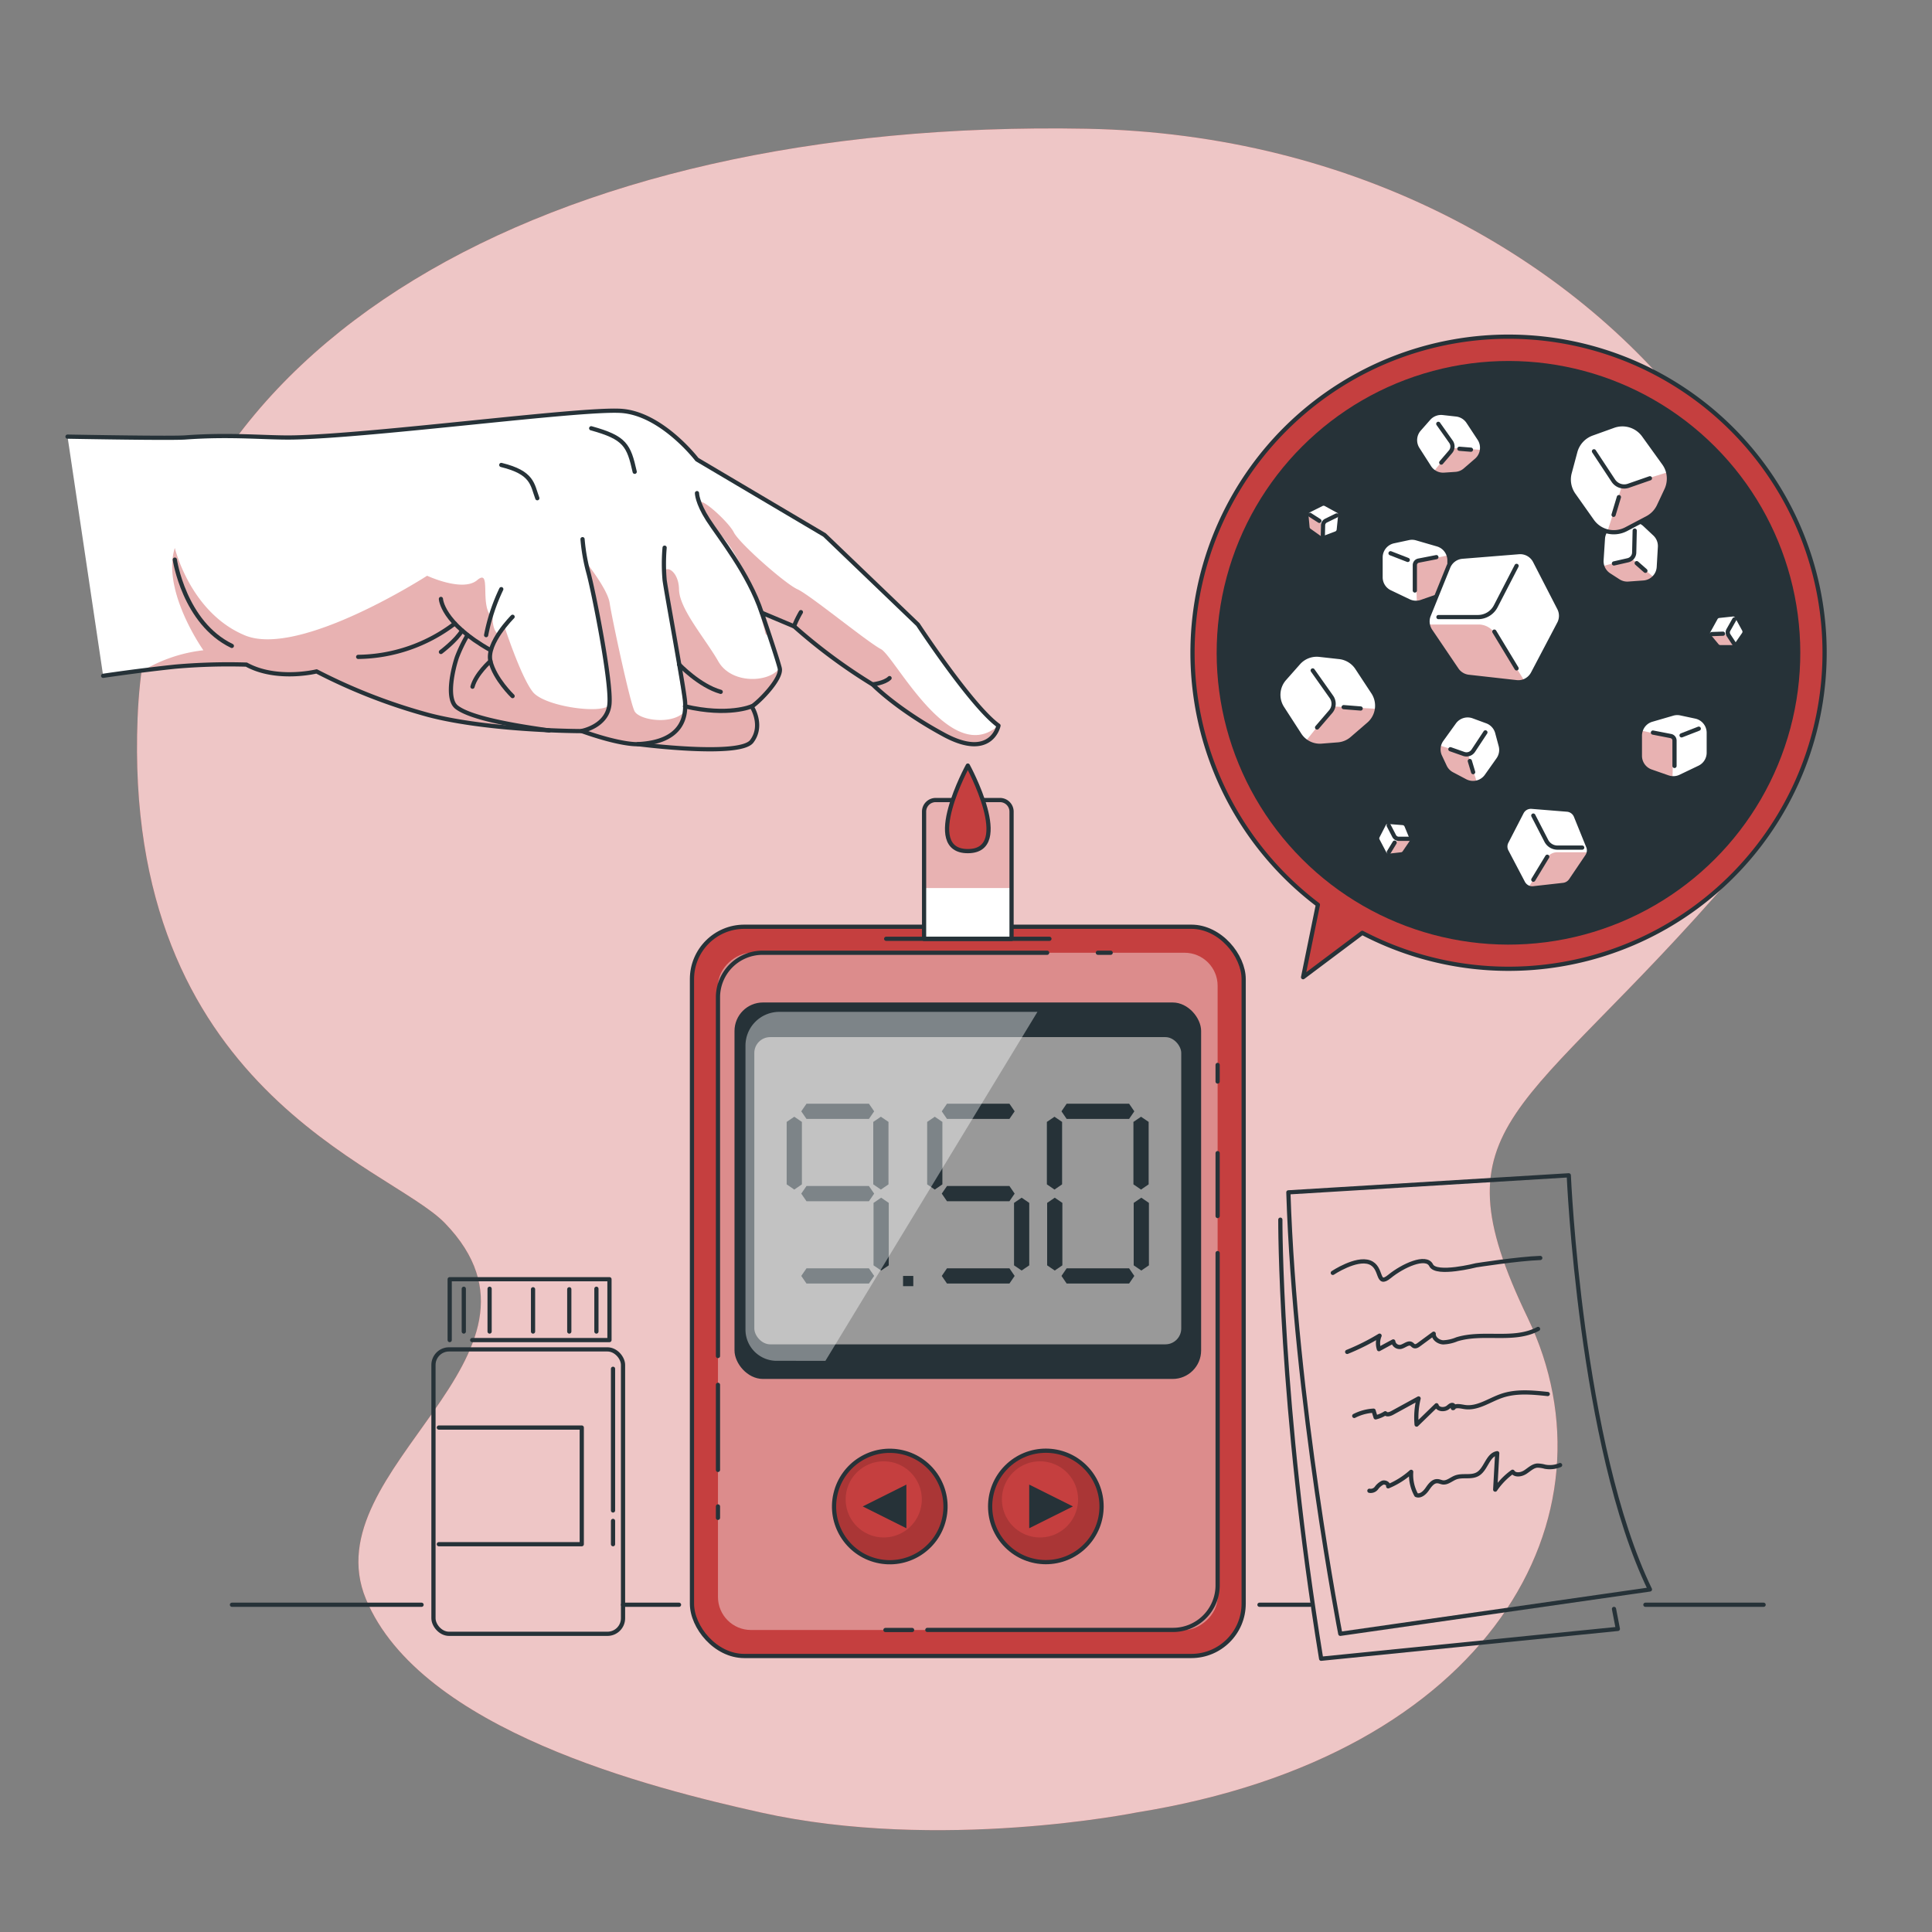 <svg xmlns="http://www.w3.org/2000/svg" xmlns:xlink="http://www.w3.org/1999/xlink" viewBox="0 0 500 500"><rect x="0" y="0" width="500" height="500" fill="#808080" stroke="none"/><defs><clipPath id="freepik--clip-path--inject-2"><path d="M389.92,220.39l4.25,8.09a2.8,2.8,0,0,0,1.36,1.23,2.67,2.67,0,0,0,1.32.18l7.74-.87a2.76,2.76,0,0,0,1.93-1.16l4.26-6.3a2.63,2.63,0,0,0,.4-1A2.57,2.57,0,0,0,411,219l-3.16-7.8a2.68,2.68,0,0,0-2.27-1.67l-9.16-.74a2.67,2.67,0,0,0-2.6,1.45l-3.94,7.64A2.66,2.66,0,0,0,389.92,220.39Z" style="fill:#fff;stroke:#263238;stroke-linecap:round;stroke-linejoin:round;stroke-width:1.09px"></path></clipPath><clipPath id="freepik--clip-path-2--inject-2"><path d="M444,160l-1.84,3.33a1.1,1.1,0,0,0-.12.75,1.16,1.16,0,0,0,.24.5l2.07,2.5a1.16,1.16,0,0,0,.85.41l3.16,0a1,1,0,0,0,.44-.09,1.07,1.07,0,0,0,.5-.39l2-2.89a1.12,1.12,0,0,0,.06-1.17l-1.84-3.36a1.11,1.11,0,0,0-1.09-.58l-3.56.38A1.13,1.13,0,0,0,444,160Z" style="fill:#fff;stroke:#263238;stroke-linecap:round;stroke-linejoin:round;stroke-width:1.09px"></path></clipPath><clipPath id="freepik--clip-path-3--inject-2"><path d="M356.55,217.51l1.77,3.37a1.15,1.15,0,0,0,.57.52,1.27,1.27,0,0,0,.55.07l3.22-.36a1.12,1.12,0,0,0,.8-.49l1.78-2.62a1.28,1.28,0,0,0,.17-.42,1.14,1.14,0,0,0-.06-.63L364,213.7a1.13,1.13,0,0,0-.94-.7l-3.82-.3a1.1,1.1,0,0,0-1.08.6l-1.64,3.18A1.1,1.1,0,0,0,356.55,217.51Z" style="fill:#fff;stroke:#263238;stroke-linecap:round;stroke-linejoin:round;stroke-width:1.09px"></path></clipPath><clipPath id="freepik--clip-path-4--inject-2"><path d="M342.1,130.43l-3.4,1.7a1.15,1.15,0,0,0-.53.56,1.21,1.21,0,0,0-.09.54l.3,3.24a1.14,1.14,0,0,0,.46.81l2.58,1.83a1.12,1.12,0,0,0,.42.18,1.06,1.06,0,0,0,.63,0l3.28-1.24a1.13,1.13,0,0,0,.72-.93l.39-3.81a1.11,1.11,0,0,0-.58-1.1l-3.14-1.71A1.15,1.15,0,0,0,342.1,130.43Z" style="fill:#fff;stroke:#263238;stroke-linecap:round;stroke-linejoin:round;stroke-width:1.09px"></path></clipPath><clipPath id="freepik--clip-path-5--inject-2"><path d="M442.23,189.63v5.16a4.28,4.28,0,0,1-2.44,3.87L434.9,201a4.25,4.25,0,0,1-2.07.41,4.4,4.4,0,0,1-1.18-.23l-4.36-1.52a4.29,4.29,0,0,1-2.89-4.05v-5.24a4.15,4.15,0,0,1,.22-1.32,4.22,4.22,0,0,1,2.88-2.79l5.36-1.56a4.2,4.2,0,0,1,2.08-.09l3.89.83A4.29,4.29,0,0,1,442.23,189.63Z" style="fill:#fff;stroke:#263238;stroke-linecap:round;stroke-linejoin:round;stroke-width:1.09px"></path></clipPath><clipPath id="freepik--clip-path-6--inject-2"><path d="M357.29,144.23v5.16a4.26,4.26,0,0,0,2.44,3.87l4.88,2.33a4.31,4.31,0,0,0,2.08.41,4,4,0,0,0,1.17-.23l4.37-1.52a4.29,4.29,0,0,0,2.89-4.05V145a4.15,4.15,0,0,0-.22-1.32,4.26,4.26,0,0,0-2.88-2.79l-5.37-1.56a4.19,4.19,0,0,0-2.08-.09l-3.88.83A4.28,4.28,0,0,0,357.29,144.23Z" style="fill:#fff;stroke:#263238;stroke-linecap:round;stroke-linejoin:round;stroke-width:1.09px"></path></clipPath><clipPath id="freepik--clip-path-7--inject-2"><path d="M387.72,196.59l-3,4.24a4.3,4.3,0,0,1-5.51,1.32l-3.43-1.81a4.27,4.27,0,0,1-1.89-2l-1.21-2.58a4.28,4.28,0,0,1-.27-2.88,4.4,4.4,0,0,1,.67-1.44l3.25-4.51a4.29,4.29,0,0,1,5-1.53l3.48,1.28a4.3,4.3,0,0,1,2.67,2.91l.91,3.39A4.29,4.29,0,0,1,387.72,196.59Z" style="fill:#fff;stroke:#263238;stroke-linecap:round;stroke-linejoin:round;stroke-width:1.09px"></path></clipPath><clipPath id="freepik--clip-path-8--inject-2"><path d="M380,109.18l2.86,4.34a4.28,4.28,0,0,1,.67,2.92,4.22,4.22,0,0,1-1.45,2.69l-2.94,2.54a4.22,4.22,0,0,1-2.53,1l-2.84.19a4.24,4.24,0,0,1-3.87-1.94l-3-4.68a4.27,4.27,0,0,1,.39-5.17l2.45-2.78a4.31,4.31,0,0,1,3.69-1.42l3.49.39A4.29,4.29,0,0,1,380,109.18Z" style="fill:#fff;stroke:#263238;stroke-linecap:round;stroke-linejoin:round;stroke-width:1.09px"></path></clipPath><clipPath id="freepik--clip-path-9--inject-2"><path d="M429.6,141.55l-.3,5.18a4.24,4.24,0,0,1-1.2,2.75,4.2,4.2,0,0,1-2.77,1.29l-3.87.28a4.26,4.26,0,0,1-2.65-.68l-2.39-1.54a4.31,4.31,0,0,1-1.76-2.3,4.19,4.19,0,0,1-.19-1.58l.36-5.55a4.29,4.29,0,0,1,3.4-3.92l3.63-.76a4.3,4.3,0,0,1,3.81,1.05l2.56,2.4A4.28,4.28,0,0,1,429.6,141.55Z" style="fill:#fff;stroke:#263238;stroke-linecap:round;stroke-linejoin:round;stroke-width:1.09px"></path></clipPath><clipPath id="freepik--clip-path-10--inject-2"><path d="M351.17,172.77l4.2,6.38a6.32,6.32,0,0,1-1.14,8.26l-4.32,3.73a6.3,6.3,0,0,1-3.73,1.53L342,193a6.27,6.27,0,0,1-5.7-2.87l-4.44-6.87a6.3,6.3,0,0,1,.56-7.62l3.61-4.08a6.32,6.32,0,0,1,5.43-2.1l5.13.57A6.34,6.34,0,0,1,351.17,172.77Z" style="fill:#fff;stroke:#263238;stroke-linecap:round;stroke-linejoin:round;stroke-width:1.09px"></path></clipPath><clipPath id="freepik--clip-path-11--inject-2"><path d="M407.26,128.07l4.79,6.77a6.86,6.86,0,0,0,8.8,2.11l5.49-2.89a6.85,6.85,0,0,0,3-3.17l1.93-4.11a6.92,6.92,0,0,0,.44-4.6,6.65,6.65,0,0,0-1.08-2.3l-5.19-7.21a6.83,6.83,0,0,0-7.93-2.44l-5.56,2a6.88,6.88,0,0,0-4.26,4.66l-1.45,5.41A6.86,6.86,0,0,0,407.26,128.07Z" style="fill:#fff;stroke:#263238;stroke-linecap:round;stroke-linejoin:round;stroke-width:1.09px"></path></clipPath><clipPath id="freepik--clip-path-12--inject-2"><path d="M403.52,161.34l-6.8,12.93a4.4,4.4,0,0,1-2.18,2,4.25,4.25,0,0,1-2.1.28l-12.38-1.39a4.31,4.31,0,0,1-3.07-1.86l-6.81-10.06a4.32,4.32,0,0,1-.65-1.59,4.18,4.18,0,0,1,.23-2.44l5.05-12.47a4.28,4.28,0,0,1,3.63-2.67l14.64-1.18a4.3,4.3,0,0,1,4.16,2.31l6.29,12.22A4.27,4.27,0,0,1,403.52,161.34Z" style="fill:#fff;stroke:#263238;stroke-linecap:round;stroke-linejoin:round;stroke-width:1.09px"></path></clipPath><clipPath id="freepik--clip-path-13--inject-2"><circle cx="230.27" cy="389.86" r="14.42" transform="translate(-201.89 524.97) rotate(-76.79)" style="fill:#C53F3F;stroke:#263238;stroke-linecap:round;stroke-linejoin:round;stroke-width:1.09px"></circle></clipPath><clipPath id="freepik--clip-path-14--inject-2"><circle cx="270.67" cy="389.86" r="14.42" transform="translate(-196.4 305.58) rotate(-45)" style="fill:#C53F3F;stroke:#263238;stroke-linecap:round;stroke-linejoin:round;stroke-width:1.09px"></circle></clipPath><clipPath id="freepik--clip-path-15--inject-2"><path d="M261.79,210.05V243H239.15V210.05a3,3,0,0,1,3-3h16.71A3,3,0,0,1,261.79,210.05Z" style="fill:#fff;stroke:#263238;stroke-linecap:round;stroke-linejoin:round;stroke-width:1.09px"></path></clipPath></defs><g id="freepik--background-simple--inject-2"><path d="M294.16,469.06s-50.94,10.32-97.3,0c-28.33-6.31-88.06-21.28-102.15-55.22s53.76-62.89,20.42-97.31c-14.38-14.85-83.4-34.44-79.52-130.77S140.62,30.7,281.16,33.32,502.81,163.73,448.45,226.66,370.7,289.78,395.34,341,385.77,454.39,294.16,469.06Z" style="fill:#C53F3F"></path><path d="M294.16,469.06s-50.94,10.32-97.3,0c-28.33-6.31-88.06-21.28-102.15-55.22s53.76-62.89,20.42-97.31c-14.38-14.85-83.4-34.44-79.52-130.77S140.62,30.7,281.16,33.32,502.81,163.73,448.45,226.66,370.7,289.78,395.34,341,385.77,454.39,294.16,469.06Z" style="fill:#fff;opacity:0.7"></path></g><g id="freepik--Graphics--inject-2"><path d="M333.43,308.58,406,304.17s3,70.09,21,107.18l-80.13,11.48S335.15,362.56,333.43,308.58Z" style="fill:none;stroke:#263238;stroke-linecap:round;stroke-linejoin:round;stroke-width:1.09px"></path><path d="M331.35,315.65s-.22,47.58,10.56,113.63l76.79-7.72-1-5.17" style="fill:none;stroke:#263238;stroke-linecap:round;stroke-linejoin:round;stroke-width:1.09px"></path><path d="M344.93,329.42s6-4,9.49-2.73,1.73,6.48,5.18,3.66,9.49-5.56,10.78-2.9,11.65,0,11.65,0,10.75-1.68,16.59-1.89" style="fill:none;stroke:#263238;stroke-linecap:round;stroke-linejoin:round;stroke-width:1.09px"></path><path d="M348.65,349.87a58.05,58.05,0,0,0,8.38-4.2,5,5,0,0,0-.16,3.49c1.23-.67,2.46-1.34,3.7-2a1.68,1.68,0,0,0,1.89,1.42c1-.19,2-1.26,2.81-.74.25.15.42.41.68.52.43.18.9-.11,1.27-.39l3.82-2.81c-.08,1.22,1.21,2.16,2.43,2.24a10.15,10.15,0,0,0,3.57-.79c6.82-2.11,14.75.67,21-2.68" style="fill:none;stroke:#263238;stroke-linecap:round;stroke-linejoin:round;stroke-width:1.09px"></path><path d="M350.48,366.44a12.5,12.5,0,0,1,5-1.36c.17.57.35,1.15.53,1.73a8.23,8.23,0,0,0,2.5-1.06c.45.5,1.27.2,1.85-.12l6.77-3.71a20.77,20.77,0,0,0-.51,6.76l5.15-5c.33,1.16,2.07,1.27,3,.52.34-.27.69-.64,1.12-.6s.53.88.1.81c.72-.81,2-.43,3.08-.27,3.33.49,6.35-1.8,9.54-2.89,3.79-1.31,7.94-.9,11.94-.48" style="fill:none;stroke:#263238;stroke-linecap:round;stroke-linejoin:round;stroke-width:1.09px"></path><path d="M354.4,385.81a1.87,1.87,0,0,0,1.84-.73,4.4,4.4,0,0,1,1.57-1.35c.66-.23,1.59.25,1.45.93a21,21,0,0,0,5.95-3.75,10.76,10.76,0,0,0,1.32,6c1.08.44,2.17-.57,2.83-1.52s1.46-2.11,2.62-2.06c.49,0,.95.26,1.45.32,1.18.12,2.17-.86,3.28-1.28,1.81-.69,4,.1,5.69-.86,2.22-1.25,2.57-5,5.08-5.42-.17,3.14-.35,6.28-.52,9.42a18.47,18.47,0,0,1,4.5-4.62c.66,1,2.23.76,3.25.11s1.93-1.6,3.12-1.71a7.63,7.63,0,0,1,2,.29,6.84,6.84,0,0,0,3.92-.42" style="fill:none;stroke:#263238;stroke-linecap:round;stroke-linejoin:round;stroke-width:1.09px"></path><rect x="112.18" y="349.22" width="49.06" height="73.61" rx="4.03" style="fill:none;stroke:#263238;stroke-linecap:round;stroke-linejoin:round;stroke-width:1.09px"></rect><polyline points="116.38 346.81 116.38 331.06 157.73 331.06 157.73 346.81 122.2 346.81" style="fill:none;stroke:#263238;stroke-linecap:round;stroke-linejoin:round;stroke-width:1.09px"></polyline><line x1="154.35" y1="333.53" x2="154.35" y2="344.6" style="fill:none;stroke:#263238;stroke-linecap:round;stroke-linejoin:round;stroke-width:1.09px"></line><line x1="120.03" y1="333.53" x2="120.03" y2="344.6" style="fill:none;stroke:#263238;stroke-linecap:round;stroke-linejoin:round;stroke-width:1.09px"></line><line x1="126.71" y1="333.53" x2="126.71" y2="344.6" style="fill:none;stroke:#263238;stroke-linecap:round;stroke-linejoin:round;stroke-width:1.09px"></line><line x1="147.33" y1="333.66" x2="147.33" y2="344.6" style="fill:none;stroke:#263238;stroke-linecap:round;stroke-linejoin:round;stroke-width:1.09px"></line><line x1="137.95" y1="333.66" x2="137.95" y2="344.6" style="fill:none;stroke:#263238;stroke-linecap:round;stroke-linejoin:round;stroke-width:1.09px"></line><polyline points="113.57 369.45 150.56 369.45 150.56 399.64 113.57 399.64" style="fill:none;stroke:#263238;stroke-linecap:round;stroke-linejoin:round;stroke-width:1.09px"></polyline><line x1="158.65" y1="354.24" x2="158.65" y2="390.91" style="fill:none;stroke:#263238;stroke-linecap:round;stroke-linejoin:round;stroke-width:1.09px"></line><line x1="158.65" y1="393.61" x2="158.65" y2="399.64" style="fill:none;stroke:#263238;stroke-linecap:round;stroke-linejoin:round;stroke-width:1.09px"></line><line x1="60.03" y1="415.31" x2="109.1" y2="415.31" style="fill:none;stroke:#263238;stroke-linecap:round;stroke-linejoin:round;stroke-width:1.09px"></line><line x1="161.24" y1="415.31" x2="175.73" y2="415.31" style="fill:none;stroke:#263238;stroke-linecap:round;stroke-linejoin:round;stroke-width:1.09px"></line><line x1="325.95" y1="415.31" x2="339.01" y2="415.31" style="fill:none;stroke:#263238;stroke-linecap:round;stroke-linejoin:round;stroke-width:1.09px"></line><line x1="425.83" y1="415.31" x2="456.42" y2="415.31" style="fill:none;stroke:#263238;stroke-linecap:round;stroke-linejoin:round;stroke-width:1.09px"></line></g><g id="freepik--Bubble--inject-2"><path d="M459.5,212.7a81.79,81.79,0,1,0-118.43,21.45l-3.83,18.75,15.31-11.48A81.76,81.76,0,0,0,459.5,212.7Z" style="fill:#C53F3F;stroke:#263238;stroke-linecap:round;stroke-linejoin:round;stroke-width:1.09px"></path><circle cx="390.4" cy="168.94" r="75.52" transform="translate(-5.12 325.54) rotate(-45)" style="fill:#263238"></circle><path d="M389.92,220.39l4.25,8.09a2.8,2.8,0,0,0,1.36,1.23,2.67,2.67,0,0,0,1.32.18l7.74-.87a2.76,2.76,0,0,0,1.93-1.16l4.26-6.3a2.63,2.63,0,0,0,.4-1A2.57,2.57,0,0,0,411,219l-3.16-7.8a2.68,2.68,0,0,0-2.27-1.67l-9.16-.74a2.67,2.67,0,0,0-2.6,1.45l-3.94,7.64A2.66,2.66,0,0,0,389.92,220.39Z" style="fill:#fff"></path><g style="clip-path:url(#freepik--clip-path--inject-2)"><path d="M395.53,229.71a2.67,2.67,0,0,0,1.32.18l7.74-.87a2.76,2.76,0,0,0,1.93-1.16l4.26-6.3a2.63,2.63,0,0,0,.4-1H403a3.12,3.12,0,0,0-2.66,1.48Z" style="fill:#C53F3F;opacity:0.4"></path></g><path d="M389.92,220.39l4.25,8.09a2.8,2.8,0,0,0,1.36,1.23,2.67,2.67,0,0,0,1.32.18l7.74-.87a2.76,2.76,0,0,0,1.93-1.16l4.26-6.3a2.63,2.63,0,0,0,.4-1A2.57,2.57,0,0,0,411,219l-3.16-7.8a2.68,2.68,0,0,0-2.27-1.67l-9.16-.74a2.67,2.67,0,0,0-2.6,1.45l-3.94,7.64A2.66,2.66,0,0,0,389.92,220.39Z" style="fill:none;stroke:#263238;stroke-linecap:round;stroke-linejoin:round;stroke-width:1.09px"></path><path d="M409.47,219.36h-6.39a3.24,3.24,0,0,1-2.89-1.75l-3.37-6.54" style="fill:none;stroke:#263238;stroke-linecap:round;stroke-linejoin:round;stroke-width:1.09px"></path><line x1="400.43" y1="221.72" x2="396.82" y2="227.67" style="fill:none;stroke:#263238;stroke-linecap:round;stroke-linejoin:round;stroke-width:1.09px"></line><path d="M444,160l-1.84,3.33a1.1,1.1,0,0,0-.12.75,1.16,1.16,0,0,0,.24.5l2.07,2.5a1.16,1.16,0,0,0,.85.41l3.16,0a1,1,0,0,0,.44-.09,1.07,1.07,0,0,0,.5-.39l2-2.89a1.12,1.12,0,0,0,.06-1.17l-1.84-3.36a1.11,1.11,0,0,0-1.09-.58l-3.56.38A1.13,1.13,0,0,0,444,160Z" style="fill:#fff"></path><g style="clip-path:url(#freepik--clip-path-2--inject-2)"><path d="M442,164.12a1.16,1.16,0,0,0,.24.5l2.07,2.5a1.16,1.16,0,0,0,.85.41l3.16,0a1,1,0,0,0,.44-.09l-1.87-2.86a1.32,1.32,0,0,0-1.12-.58Z" style="fill:#C53F3F;opacity:0.4"></path></g><path d="M444,160l-1.84,3.33a1.1,1.1,0,0,0-.12.75,1.16,1.16,0,0,0,.24.5l2.07,2.5a1.16,1.16,0,0,0,.85.41l3.16,0a1,1,0,0,0,.44-.09,1.07,1.07,0,0,0,.5-.39l2-2.89a1.12,1.12,0,0,0,.06-1.17l-1.84-3.36a1.11,1.11,0,0,0-1.09-.58l-3.56.38A1.13,1.13,0,0,0,444,160Z" style="fill:none;stroke:#263238;stroke-linecap:round;stroke-linejoin:round;stroke-width:1.09px"></path><path d="M448.8,166.61l-1.46-2.22a1.35,1.35,0,0,1,0-1.41l1.51-2.67" style="fill:none;stroke:#263238;stroke-linecap:round;stroke-linejoin:round;stroke-width:1.09px"></path><line x1="445.91" y1="164" x2="443.01" y2="164.1" style="fill:none;stroke:#263238;stroke-linecap:round;stroke-linejoin:round;stroke-width:1.09px"></line><path d="M356.55,217.51l1.77,3.37a1.15,1.15,0,0,0,.57.52,1.27,1.27,0,0,0,.55.07l3.22-.36a1.12,1.12,0,0,0,.8-.49l1.78-2.62a1.28,1.28,0,0,0,.17-.42,1.14,1.14,0,0,0-.06-.63L364,213.7a1.13,1.13,0,0,0-.94-.7l-3.82-.3a1.1,1.1,0,0,0-1.08.6l-1.64,3.18A1.1,1.1,0,0,0,356.55,217.51Z" style="fill:#fff"></path><g style="clip-path:url(#freepik--clip-path-3--inject-2)"><path d="M358.89,221.4a1.27,1.27,0,0,0,.55.07l3.22-.36a1.12,1.12,0,0,0,.8-.49l1.78-2.62a1.28,1.28,0,0,0,.17-.42H362a1.32,1.32,0,0,0-1.11.62Z" style="fill:#C53F3F;opacity:0.4"></path></g><path d="M356.55,217.51l1.77,3.37a1.15,1.15,0,0,0,.57.52,1.27,1.27,0,0,0,.55.07l3.22-.36a1.12,1.12,0,0,0,.8-.49l1.78-2.62a1.28,1.28,0,0,0,.17-.42,1.14,1.14,0,0,0-.06-.63L364,213.7a1.13,1.13,0,0,0-.94-.7l-3.82-.3a1.1,1.1,0,0,0-1.08.6l-1.64,3.18A1.1,1.1,0,0,0,356.55,217.51Z" style="fill:none;stroke:#263238;stroke-linecap:round;stroke-linejoin:round;stroke-width:1.09px"></path><path d="M364.69,217.08H362a1.34,1.34,0,0,1-1.2-.73l-1.41-2.72" style="fill:none;stroke:#263238;stroke-linecap:round;stroke-linejoin:round;stroke-width:1.09px"></path><line x1="360.93" y1="218.07" x2="359.42" y2="220.55" style="fill:none;stroke:#263238;stroke-linecap:round;stroke-linejoin:round;stroke-width:1.09px"></line><path d="M342.1,130.43l-3.4,1.7a1.15,1.15,0,0,0-.53.56,1.21,1.21,0,0,0-.09.54l.3,3.24a1.14,1.14,0,0,0,.46.81l2.58,1.83a1.12,1.12,0,0,0,.42.18,1.06,1.06,0,0,0,.63,0l3.28-1.24a1.13,1.13,0,0,0,.72-.93l.39-3.81a1.11,1.11,0,0,0-.58-1.1l-3.14-1.71A1.15,1.15,0,0,0,342.1,130.43Z" style="fill:#fff"></path><g style="clip-path:url(#freepik--clip-path-4--inject-2)"><path d="M338.17,132.69a1.21,1.21,0,0,0-.09.54l.3,3.24a1.14,1.14,0,0,0,.46.81l2.58,1.83a1.12,1.12,0,0,0,.42.18l.07-3.42a1.3,1.3,0,0,0-.59-1.12Z" style="fill:#C53F3F;opacity:0.4"></path></g><path d="M342.1,130.43l-3.4,1.7a1.15,1.15,0,0,0-.53.56,1.21,1.21,0,0,0-.09.54l.3,3.24a1.14,1.14,0,0,0,.46.81l2.58,1.83a1.12,1.12,0,0,0,.42.18,1.06,1.06,0,0,0,.63,0l3.28-1.24a1.13,1.13,0,0,0,.72-.93l.39-3.81a1.11,1.11,0,0,0-.58-1.1l-3.14-1.71A1.15,1.15,0,0,0,342.1,130.43Z" style="fill:none;stroke:#263238;stroke-linecap:round;stroke-linejoin:round;stroke-width:1.09px"></path><path d="M342.35,138.58l.06-2.66a1.34,1.34,0,0,1,.76-1.18l2.75-1.35" style="fill:none;stroke:#263238;stroke-linecap:round;stroke-linejoin:round;stroke-width:1.09px"></path><line x1="341.45" y1="134.8" x2="339.01" y2="133.24" style="fill:none;stroke:#263238;stroke-linecap:round;stroke-linejoin:round;stroke-width:1.09px"></line><path d="M442.23,189.63v5.16a4.28,4.28,0,0,1-2.44,3.87L434.9,201a4.25,4.25,0,0,1-2.07.41,4.4,4.4,0,0,1-1.18-.23l-4.36-1.52a4.29,4.29,0,0,1-2.89-4.05v-5.24a4.15,4.15,0,0,1,.22-1.32,4.22,4.22,0,0,1,2.88-2.79l5.36-1.56a4.2,4.2,0,0,1,2.08-.09l3.89.83A4.29,4.29,0,0,1,442.23,189.63Z" style="fill:#fff"></path><g style="clip-path:url(#freepik--clip-path-5--inject-2)"><path d="M433.06,190.91s-.07,6-.23,10.49a4.4,4.4,0,0,1-1.18-.23l-4.36-1.52a4.29,4.29,0,0,1-2.89-4.05v-5.24a4.15,4.15,0,0,1,.22-1.32Z" style="fill:#C53F3F;opacity:0.4"></path></g><path d="M442.23,189.63v5.16a4.28,4.28,0,0,1-2.44,3.87L434.9,201a4.25,4.25,0,0,1-2.07.41,4.4,4.4,0,0,1-1.18-.23l-4.36-1.52a4.29,4.29,0,0,1-2.89-4.05v-5.24a4.15,4.15,0,0,1,.22-1.32,4.22,4.22,0,0,1,2.88-2.79l5.36-1.56a4.2,4.2,0,0,1,2.08-.09l3.89.83A4.29,4.29,0,0,1,442.23,189.63Z" style="fill:none;stroke:#263238;stroke-linecap:round;stroke-linejoin:round;stroke-width:1.09px"></path><path d="M427.78,189.59l4.58.89a1.19,1.19,0,0,1,1,1.17v6.57" style="fill:none;stroke:#263238;stroke-linecap:round;stroke-linejoin:round;stroke-width:1.09px"></path><line x1="439.64" y1="188.58" x2="435.19" y2="190.31" style="fill:none;stroke:#263238;stroke-linecap:round;stroke-linejoin:round;stroke-width:1.09px"></line><path d="M357.29,144.23v5.16a4.26,4.26,0,0,0,2.44,3.87l4.88,2.33a4.31,4.31,0,0,0,2.08.41,4,4,0,0,0,1.17-.23l4.37-1.52a4.29,4.29,0,0,0,2.89-4.05V145a4.15,4.15,0,0,0-.22-1.32,4.26,4.26,0,0,0-2.88-2.79l-5.37-1.56a4.19,4.19,0,0,0-2.08-.09l-3.88.83A4.28,4.28,0,0,0,357.29,144.23Z" style="fill:#fff"></path><g style="clip-path:url(#freepik--clip-path-6--inject-2)"><path d="M366.46,145.51s.06,6,.23,10.49a4,4,0,0,0,1.17-.23l4.37-1.52a4.29,4.29,0,0,0,2.89-4.05V145a4.15,4.15,0,0,0-.22-1.32Z" style="fill:#C53F3F;opacity:0.4"></path></g><path d="M357.29,144.23v5.16a4.26,4.26,0,0,0,2.44,3.87l4.88,2.33a4.31,4.31,0,0,0,2.08.41,4,4,0,0,0,1.17-.23l4.37-1.52a4.29,4.29,0,0,0,2.89-4.05V145a4.15,4.15,0,0,0-.22-1.32,4.26,4.26,0,0,0-2.88-2.79l-5.37-1.56a4.19,4.19,0,0,0-2.08-.09l-3.88.83A4.28,4.28,0,0,0,357.29,144.23Z" style="fill:none;stroke:#263238;stroke-linecap:round;stroke-linejoin:round;stroke-width:1.09px"></path><path d="M371.73,144.19l-4.57.89a1.19,1.19,0,0,0-1,1.17v6.57" style="fill:none;stroke:#263238;stroke-linecap:round;stroke-linejoin:round;stroke-width:1.09px"></path><line x1="359.87" y1="143.18" x2="364.33" y2="144.91" style="fill:none;stroke:#263238;stroke-linecap:round;stroke-linejoin:round;stroke-width:1.09px"></line><path d="M387.72,196.59l-3,4.24a4.3,4.3,0,0,1-5.51,1.32l-3.43-1.81a4.27,4.27,0,0,1-1.89-2l-1.21-2.58a4.28,4.28,0,0,1-.27-2.88,4.4,4.4,0,0,1,.67-1.44l3.25-4.51a4.29,4.29,0,0,1,5-1.53l3.48,1.28a4.3,4.3,0,0,1,2.67,2.91l.91,3.39A4.29,4.29,0,0,1,387.72,196.59Z" style="fill:#fff"></path><g style="clip-path:url(#freepik--clip-path-7--inject-2)"><path d="M382.24,202.52a4.24,4.24,0,0,1-3-.37l-3.43-1.81a4.27,4.27,0,0,1-1.89-2l-1.21-2.58a4.28,4.28,0,0,1-.27-2.88l7.48,2.34Z" style="fill:#C53F3F;opacity:0.4"></path></g><path d="M387.72,196.59l-3,4.24a4.3,4.3,0,0,1-5.51,1.32l-3.43-1.81a4.27,4.27,0,0,1-1.89-2l-1.21-2.58a4.28,4.28,0,0,1-.27-2.88,4.4,4.4,0,0,1,.67-1.44l3.25-4.51a4.29,4.29,0,0,1,5-1.53l3.48,1.28a4.3,4.3,0,0,1,2.67,2.91l.91,3.39A4.29,4.29,0,0,1,387.72,196.59Z" style="fill:none;stroke:#263238;stroke-linecap:round;stroke-linejoin:round;stroke-width:1.09px"></path><path d="M375.36,193.9l3.47,1.22a2.11,2.11,0,0,0,2.46-.84l3.13-4.74" style="fill:none;stroke:#263238;stroke-linecap:round;stroke-linejoin:round;stroke-width:1.09px"></path><line x1="380.39" y1="196.95" x2="381.25" y2="199.83" style="fill:none;stroke:#263238;stroke-linecap:round;stroke-linejoin:round;stroke-width:1.09px"></line><path d="M380,109.18l2.86,4.34a4.28,4.28,0,0,1,.67,2.92,4.22,4.22,0,0,1-1.45,2.69l-2.94,2.54a4.22,4.22,0,0,1-2.53,1l-2.84.19a4.24,4.24,0,0,1-3.87-1.94l-3-4.68a4.27,4.27,0,0,1,.39-5.17l2.45-2.78a4.31,4.31,0,0,1,3.69-1.42l3.49.39A4.29,4.29,0,0,1,380,109.18Z" style="fill:#fff"></path><g style="clip-path:url(#freepik--clip-path-8--inject-2)"><path d="M383.55,116.44a4.22,4.22,0,0,1-1.45,2.69l-2.94,2.54a4.22,4.22,0,0,1-2.53,1l-2.84.19a4.26,4.26,0,0,1-2.78-.79l4.9-6.12Z" style="fill:#C53F3F;opacity:0.4"></path></g><path d="M380,109.18l2.86,4.34a4.28,4.28,0,0,1,.67,2.92,4.22,4.22,0,0,1-1.45,2.69l-2.94,2.54a4.22,4.22,0,0,1-2.53,1l-2.84.19a4.24,4.24,0,0,1-3.87-1.94l-3-4.68a4.27,4.27,0,0,1,.39-5.17l2.45-2.78a4.31,4.31,0,0,1,3.69-1.42l3.49.39A4.29,4.29,0,0,1,380,109.18Z" style="fill:none;stroke:#263238;stroke-linecap:round;stroke-linejoin:round;stroke-width:1.09px"></path><path d="M373,119.71l2.39-2.79a2.12,2.12,0,0,0,.12-2.6l-3.28-4.63" style="fill:none;stroke:#263238;stroke-linecap:round;stroke-linejoin:round;stroke-width:1.09px"></path><line x1="377.69" y1="116.14" x2="380.68" y2="116.38" style="fill:none;stroke:#263238;stroke-linecap:round;stroke-linejoin:round;stroke-width:1.09px"></line><path d="M429.6,141.55l-.3,5.18a4.24,4.24,0,0,1-1.2,2.75,4.2,4.2,0,0,1-2.77,1.29l-3.87.28a4.26,4.26,0,0,1-2.65-.68l-2.39-1.54a4.31,4.31,0,0,1-1.76-2.3,4.19,4.19,0,0,1-.19-1.58l.36-5.55a4.29,4.29,0,0,1,3.4-3.92l3.63-.76a4.3,4.3,0,0,1,3.81,1.05l2.56,2.4A4.28,4.28,0,0,1,429.6,141.55Z" style="fill:#fff"></path><g style="clip-path:url(#freepik--clip-path-9--inject-2)"><path d="M428.1,149.48a4.2,4.2,0,0,1-2.77,1.29l-3.87.28a4.26,4.26,0,0,1-2.65-.68l-2.39-1.54a4.31,4.31,0,0,1-1.76-2.3l7.58-2Z" style="fill:#C53F3F;opacity:0.4"></path></g><path d="M429.6,141.55l-.3,5.18a4.24,4.24,0,0,1-1.2,2.75,4.2,4.2,0,0,1-2.77,1.29l-3.87.28a4.26,4.26,0,0,1-2.65-.68l-2.39-1.54a4.31,4.31,0,0,1-1.76-2.3,4.19,4.19,0,0,1-.19-1.58l.36-5.55a4.29,4.29,0,0,1,3.4-3.92l3.63-.76a4.3,4.3,0,0,1,3.81,1.05l2.56,2.4A4.28,4.28,0,0,1,429.6,141.55Z" style="fill:none;stroke:#263238;stroke-linecap:round;stroke-linejoin:round;stroke-width:1.09px"></path><path d="M417.69,145.82l3.59-.82a2.1,2.1,0,0,0,1.65-2l.13-5.68" style="fill:none;stroke:#263238;stroke-linecap:round;stroke-linejoin:round;stroke-width:1.09px"></path><line x1="423.58" y1="145.74" x2="425.83" y2="147.72" style="fill:none;stroke:#263238;stroke-linecap:round;stroke-linejoin:round;stroke-width:1.09px"></line><path d="M351.17,172.77l4.2,6.38a6.32,6.32,0,0,1-1.14,8.26l-4.32,3.73a6.3,6.3,0,0,1-3.73,1.53L342,193a6.27,6.27,0,0,1-5.7-2.87l-4.44-6.87a6.3,6.3,0,0,1,.56-7.62l3.61-4.08a6.32,6.32,0,0,1,5.43-2.1l5.13.57A6.34,6.34,0,0,1,351.17,172.77Z" style="fill:#fff"></path><g style="clip-path:url(#freepik--clip-path-10--inject-2)"><path d="M356.36,183.45a6.2,6.2,0,0,1-2.13,4l-4.32,3.73a6.3,6.3,0,0,1-3.73,1.53L342,193a6.4,6.4,0,0,1-4.09-1.17l7.21-9Z" style="fill:#C53F3F;opacity:0.4"></path></g><path d="M351.17,172.77l4.2,6.38a6.32,6.32,0,0,1-1.14,8.26l-4.32,3.73a6.3,6.3,0,0,1-3.73,1.53L342,193a6.27,6.27,0,0,1-5.7-2.87l-4.44-6.87a6.3,6.3,0,0,1,.56-7.62l3.61-4.08a6.32,6.32,0,0,1,5.43-2.1l5.13.57A6.34,6.34,0,0,1,351.17,172.77Z" style="fill:none;stroke:#263238;stroke-linecap:round;stroke-linejoin:round;stroke-width:1.09px"></path><path d="M340.86,188.27l3.53-4.11a3.11,3.11,0,0,0,.17-3.82l-4.83-6.83" style="fill:none;stroke:#263238;stroke-linecap:round;stroke-linejoin:round;stroke-width:1.09px"></path><line x1="347.74" y1="183.01" x2="352.14" y2="183.36" style="fill:none;stroke:#263238;stroke-linecap:round;stroke-linejoin:round;stroke-width:1.09px"></line><path d="M407.26,128.07l4.79,6.77a6.86,6.86,0,0,0,8.8,2.11l5.49-2.89a6.85,6.85,0,0,0,3-3.17l1.93-4.11a6.92,6.92,0,0,0,.44-4.6,6.65,6.65,0,0,0-1.08-2.3l-5.19-7.21a6.83,6.83,0,0,0-7.93-2.44l-5.56,2a6.88,6.88,0,0,0-4.26,4.66l-1.45,5.41A6.86,6.86,0,0,0,407.26,128.07Z" style="fill:#fff"></path><g style="clip-path:url(#freepik--clip-path-11--inject-2)"><path d="M416,137.54a6.74,6.74,0,0,0,4.84-.59l5.49-2.89a6.85,6.85,0,0,0,3-3.17l1.93-4.11a6.92,6.92,0,0,0,.44-4.6l-12,3.73Z" style="fill:#C53F3F;opacity:0.4"></path></g><path d="M407.26,128.07l4.79,6.77a6.86,6.86,0,0,0,8.8,2.11l5.49-2.89a6.85,6.85,0,0,0,3-3.17l1.93-4.11a6.92,6.92,0,0,0,.44-4.6,6.65,6.65,0,0,0-1.08-2.3l-5.19-7.21a6.83,6.83,0,0,0-7.93-2.44l-5.56,2a6.88,6.88,0,0,0-4.26,4.66l-1.45,5.41A6.86,6.86,0,0,0,407.26,128.07Z" style="fill:none;stroke:#263238;stroke-linecap:round;stroke-linejoin:round;stroke-width:1.09px"></path><path d="M427,123.78l-5.55,1.93a3.38,3.38,0,0,1-3.93-1.33l-5-7.58" style="fill:none;stroke:#263238;stroke-linecap:round;stroke-linejoin:round;stroke-width:1.09px"></path><line x1="418.97" y1="128.65" x2="417.59" y2="133.24" style="fill:none;stroke:#263238;stroke-linecap:round;stroke-linejoin:round;stroke-width:1.09px"></line><path d="M403.52,161.34l-6.8,12.93a4.4,4.4,0,0,1-2.18,2,4.25,4.25,0,0,1-2.1.28l-12.38-1.39a4.31,4.31,0,0,1-3.07-1.86l-6.81-10.06a4.32,4.32,0,0,1-.65-1.59,4.18,4.18,0,0,1,.23-2.44l5.05-12.47a4.28,4.28,0,0,1,3.63-2.67l14.64-1.18a4.3,4.3,0,0,1,4.16,2.31l6.29,12.22A4.27,4.27,0,0,1,403.52,161.34Z" style="fill:#fff"></path><g style="clip-path:url(#freepik--clip-path-12--inject-2)"><path d="M394.54,176.24a4.25,4.25,0,0,1-2.1.28l-12.38-1.39a4.31,4.31,0,0,1-3.07-1.86l-6.81-10.06a4.32,4.32,0,0,1-.65-1.59h13.12A5,5,0,0,1,386.9,164Z" style="fill:#C53F3F;opacity:0.4"></path></g><path d="M403.52,161.34l-6.8,12.93a4.4,4.4,0,0,1-2.18,2,4.25,4.25,0,0,1-2.1.28l-12.38-1.39a4.31,4.31,0,0,1-3.07-1.86l-6.81-10.06a4.32,4.32,0,0,1-.65-1.59,4.18,4.18,0,0,1,.23-2.44l5.05-12.47a4.28,4.28,0,0,1,3.63-2.67l14.64-1.18a4.3,4.3,0,0,1,4.16,2.31l6.29,12.22A4.27,4.27,0,0,1,403.52,161.34Z" style="fill:none;stroke:#263238;stroke-linecap:round;stroke-linejoin:round;stroke-width:1.09px"></path><path d="M372.27,159.7h10.22a5.18,5.18,0,0,0,4.61-2.81l5.39-10.44" style="fill:none;stroke:#263238;stroke-linecap:round;stroke-linejoin:round;stroke-width:1.09px"></path><line x1="386.73" y1="163.46" x2="392.49" y2="172.98" style="fill:none;stroke:#263238;stroke-linecap:round;stroke-linejoin:round;stroke-width:1.09px"></line></g><g id="freepik--Device--inject-2"><rect x="179.08" y="239.84" width="142.78" height="188.73" rx="13.55" style="fill:#C53F3F;stroke:#263238;stroke-linecap:round;stroke-linejoin:round;stroke-width:1.09px"></rect><rect x="162.83" y="269.55" width="175.27" height="129.31" rx="8.55" transform="translate(584.67 83.74) rotate(90)" style="fill:#fff;opacity:0.4"></rect><path d="M315.12,324.3v86a11.54,11.54,0,0,1-11.52,11.52H240" style="fill:none;stroke:#263238;stroke-linecap:round;stroke-linejoin:round;stroke-width:1.09px"></path><line x1="284.13" y1="246.57" x2="287.44" y2="246.57" style="fill:none;stroke:#263238;stroke-linecap:round;stroke-linejoin:round;stroke-width:1.09px"></line><path d="M185.81,350.93V258.09a11.54,11.54,0,0,1,11.52-11.52H271" style="fill:none;stroke:#263238;stroke-linecap:round;stroke-linejoin:round;stroke-width:1.09px"></path><line x1="185.81" y1="380.41" x2="185.81" y2="358.39" style="fill:none;stroke:#263238;stroke-linecap:round;stroke-linejoin:round;stroke-width:1.09px"></line><line x1="185.81" y1="392.81" x2="185.81" y2="389.86" style="fill:none;stroke:#263238;stroke-linecap:round;stroke-linejoin:round;stroke-width:1.09px"></line><line x1="236.05" y1="421.84" x2="229.15" y2="421.84" style="fill:none;stroke:#263238;stroke-linecap:round;stroke-linejoin:round;stroke-width:1.09px"></line><line x1="315.12" y1="298.43" x2="315.12" y2="314.71" style="fill:none;stroke:#263238;stroke-linecap:round;stroke-linejoin:round;stroke-width:1.09px"></line><line x1="315.12" y1="275.6" x2="315.12" y2="279.9" style="fill:none;stroke:#263238;stroke-linecap:round;stroke-linejoin:round;stroke-width:1.09px"></line><rect x="190.09" y="259.44" width="120.76" height="97.43" rx="7.37" style="fill:#263238"></rect><rect x="194.67" y="267.86" width="111.58" height="80.6" rx="4.65" style="fill:#999;stroke:#263238;stroke-linecap:round;stroke-linejoin:round;stroke-width:1.09px"></rect><circle cx="230.27" cy="389.86" r="14.42" transform="translate(-201.89 524.97) rotate(-76.79)" style="fill:#C53F3F"></circle><g style="clip-path:url(#freepik--clip-path-13--inject-2)"><path d="M230.27,375.44a14.43,14.43,0,1,0,14.42,14.42A14.43,14.43,0,0,0,230.27,375.44Zm-1.56,22.45a9.85,9.85,0,1,1,9.85-9.85A9.85,9.85,0,0,1,228.71,397.89Z" style="fill-opacity:0.7;opacity:0.2"></path></g><circle cx="230.27" cy="389.86" r="14.42" transform="translate(-201.89 524.97) rotate(-76.79)" style="fill:none;stroke:#263238;stroke-linecap:round;stroke-linejoin:round;stroke-width:1.09px"></circle><polygon points="223.27 389.86 234.57 395.51 234.57 384.21 223.27 389.86" style="fill:#263238"></polygon><circle cx="270.67" cy="389.86" r="14.42" transform="translate(-196.4 305.58) rotate(-45)" style="fill:#C53F3F"></circle><g style="clip-path:url(#freepik--clip-path-14--inject-2)"><path d="M270.67,375.44a14.43,14.43,0,1,0,14.42,14.42A14.43,14.43,0,0,0,270.67,375.44Zm-1.56,22.45A9.85,9.85,0,1,1,279,388,9.85,9.85,0,0,1,269.11,397.89Z" style="fill-opacity:0.7;opacity:0.2"></path></g><circle cx="270.67" cy="389.86" r="14.42" transform="translate(-196.4 305.58) rotate(-45)" style="fill:none;stroke:#263238;stroke-linecap:round;stroke-linejoin:round;stroke-width:1.09px"></circle><polygon points="277.67 389.86 266.36 384.21 266.36 395.51 277.67 389.86" style="fill:#263238"></polygon><polygon points="207.53 306.51 207.53 290.35 205.56 289.01 203.59 290.35 203.59 306.51 205.56 307.86 207.53 306.51" style="fill:#263238"></polygon><polygon points="226 306.51 227.97 307.86 229.94 306.51 229.94 290.35 227.97 289.01 226 290.35 226 306.51" style="fill:#263238"></polygon><polygon points="228.04 309.96 226.07 311.31 226.07 327.47 228.04 328.81 230.01 327.47 230.01 311.31 228.04 309.96" style="fill:#263238"></polygon><polygon points="224.88 289.58 226.23 287.61 224.88 285.64 208.72 285.64 207.37 287.61 208.72 289.58 224.88 289.58" style="fill:#263238"></polygon><polygon points="208.72 306.94 207.37 308.91 208.72 310.88 224.88 310.88 226.23 308.91 224.88 306.94 208.72 306.94" style="fill:#263238"></polygon><polygon points="208.72 328.24 207.37 330.21 208.72 332.18 224.88 332.18 226.23 330.21 224.88 328.24 208.72 328.24" style="fill:#263238"></polygon><polygon points="243.89 306.51 243.89 290.35 241.92 289.01 239.95 290.35 239.95 306.51 241.92 307.86 243.89 306.51" style="fill:#263238"></polygon><polygon points="264.4 309.96 262.43 311.31 262.43 327.47 264.4 328.81 266.37 327.47 266.37 311.31 264.4 309.96" style="fill:#263238"></polygon><polygon points="261.24 289.58 262.59 287.61 261.24 285.64 245.08 285.64 243.73 287.61 245.08 289.58 261.24 289.58" style="fill:#263238"></polygon><polygon points="245.08 306.94 243.73 308.91 245.08 310.88 261.24 310.88 262.59 308.91 261.24 306.94 245.08 306.94" style="fill:#263238"></polygon><polygon points="245.08 328.24 243.73 330.21 245.08 332.18 261.24 332.18 262.59 330.21 261.24 328.24 245.08 328.24" style="fill:#263238"></polygon><polygon points="274.87 306.51 274.87 290.35 272.9 289.01 270.93 290.35 270.93 306.51 272.9 307.86 274.87 306.51" style="fill:#263238"></polygon><polygon points="274.94 311.31 272.97 309.96 271 311.31 271 327.47 272.97 328.81 274.94 327.47 274.94 311.31" style="fill:#263238"></polygon><polygon points="293.33 306.51 295.3 307.86 297.27 306.51 297.27 290.35 295.3 289.01 293.33 290.35 293.33 306.51" style="fill:#263238"></polygon><polygon points="295.37 309.96 293.4 311.31 293.4 327.47 295.37 328.81 297.34 327.47 297.34 311.31 295.37 309.96" style="fill:#263238"></polygon><polygon points="292.21 289.58 293.56 287.61 292.21 285.64 276.05 285.64 274.71 287.61 276.05 289.58 292.21 289.58" style="fill:#263238"></polygon><polygon points="276.05 328.24 274.71 330.21 276.05 332.18 292.21 332.18 293.56 330.21 292.21 328.24 276.05 328.24" style="fill:#263238"></polygon><rect x="233.71" y="330.21" width="2.65" height="2.65" style="fill:#263238"></rect><path d="M268.49,261.87l-54.87,90.31H201a8.07,8.07,0,0,1-8.07-8.08V270.62a8.74,8.74,0,0,1,8.74-8.75Z" style="fill:#fff;opacity:0.4"></path><path d="M261.79,210.05V243H239.15V210.05a3,3,0,0,1,3-3h16.71A3,3,0,0,1,261.79,210.05Z" style="fill:#fff"></path><g style="clip-path:url(#freepik--clip-path-15--inject-2)"><path d="M261.79,210.05v19.77H239.15V210.05a3,3,0,0,1,3-3h16.71A3,3,0,0,1,261.79,210.05Z" style="fill:#C53F3F;opacity:0.4"></path></g><path d="M261.79,210.05V243H239.15V210.05a3,3,0,0,1,3-3h16.71A3,3,0,0,1,261.79,210.05Z" style="fill:none;stroke:#263238;stroke-linecap:round;stroke-linejoin:round;stroke-width:1.09px"></path><line x1="229.34" y1="242.96" x2="271.59" y2="242.96" style="fill:#C53F3F;stroke:#263238;stroke-linecap:round;stroke-linejoin:round;stroke-width:1.09px"></line></g><g id="freepik--Blood--inject-2"><path d="M250.47,198.13s12.08,22.14,0,22.14S250.47,198.13,250.47,198.13Z" style="fill:#C53F3F;stroke:#263238;stroke-linecap:round;stroke-linejoin:round;stroke-width:1.09px"></path></g><g id="freepik--Hand--inject-2"><path d="M258.37,187.77s-1.82,9-14.06,2.38-18.48-13-18.48-13a142.84,142.84,0,0,1-20.33-15.06l-8.39-3.54s1.09,3.22,2.24,6.66c1,3.12,2.08,6.44,2.4,7.7.66,2.65-5.21,8.61-7.23,9.93,0,0,3.12,4.85,0,9s-29.41.73-29.41.73-4,.37-14.57-3.38c0,0-23.84,0-39.74-4.19a146.88,146.88,0,0,1-28.92-11.26S71.62,176.3,63.77,172a159.88,159.88,0,0,0-18.53.55c-1.75.19-4.59.5-8.23,1-3,.36-6.43.81-10.31,1.38L17.48,113c14.31.25,27.76.41,30.46.22,12.09-.91,21.13.15,28.17,0,21.21-.5,74-7.55,84.58-6.89s19.69,12.59,19.69,12.59l33,19.53,24.17,23.18S251.42,182.8,258.37,187.77Z" style="fill:#fff"></path><path d="M201.75,172.87c.66,2.65-5.21,8.61-7.23,9.93,0,0,3.12,4.85,0,9s-29.41.73-29.41.73-4,.37-14.57-3.38c0,0-23.84,0-39.74-4.19a146.88,146.88,0,0,1-28.92-11.26S71.62,176.3,63.77,172a159.88,159.88,0,0,0-18.53.55c-1.75.19-4.59.5-8.23,1a39,39,0,0,1,15.63-5.26s-10.87-15.29-7.4-26.49c0,0,4,16.76,18.14,22.63S110.54,149,110.54,149s9.2,4.31,12.94,1.15.69,5.83,3.55,9.33l.73-2.2c-.12.61-1.08,6,1.69,7.14l1.09-2.32s4.28,13.16,7.38,17,18.37,5.85,19.8,3.26-5.9-36-6.1-36.92c.33.41,5.66,7.13,6.16,10.61s5.2,25.62,6.44,28,9.91,3.68,13.07,0c0,0-5.41-32.41-5.48-35.31s3.83-1.31,3.92,3.79,6.72,12.61,10.17,18.64S199.2,176.66,201.75,172.87Z" style="fill:#C53F3F;opacity:0.4"></path><path d="M258.37,187.77s-1.82,9-14.06,2.38-18.48-13-18.48-13a142.84,142.84,0,0,1-20.33-15.06l-8.39-3.54s1.09,3.22,2.24,6.66a16.25,16.25,0,0,0-1.24-1.16s-4.59-20.06-13.29-27.2c0,0-2.95-3.36-3.7-6.28s7.35,4.32,8.79,7.2,13.38,13.37,16.47,14.73S224.44,166.13,228,168,246,198.69,258.37,187.77Z" style="fill:#C53F3F;opacity:0.4"></path><path d="M17.48,113c14.3.25,27.76.41,30.45.21,12.1-.89,21.14.16,28.19,0,21.2-.49,74-7.54,84.57-6.88s19.69,12.59,19.69,12.59l33,19.53,24.17,23.18s13.91,21.19,20.86,26.16c0,0-1.81,9-14.07,2.38s-18.46-13-18.46-13a142.64,142.64,0,0,1-20.34-15.06l-8.39-3.53s4,11.7,4.64,14.35-5.21,8.61-7.24,9.93c0,0,3.14,4.86,0,9s-29.4.73-29.4.73-4,.37-14.57-3.38c0,0-23.84,0-39.74-4.19a146.62,146.62,0,0,1-28.91-11.26S71.62,176.3,63.77,172a158.8,158.8,0,0,0-18.53.54c-3.17.34-9.9,1.09-18.54,2.36" style="fill:none;stroke:#263238;stroke-linecap:round;stroke-linejoin:round;stroke-width:1.09px"></path><path d="M180.38,127.62s0,2.42,2.83,6.84,10.55,13.93,13.9,24.06" style="fill:none;stroke:#263238;stroke-linecap:round;stroke-linejoin:round;stroke-width:1.09px"></path><path d="M172,141.74a48.29,48.29,0,0,0,0,8.36c.44,3.34,5.08,28.29,5.3,31.6S177,192,165.11,192.58" style="fill:none;stroke:#263238;stroke-linecap:round;stroke-linejoin:round;stroke-width:1.09px"></path><path d="M150.76,139.54a48.28,48.28,0,0,0,1.54,8.74c1.33,4.94,6,28.29,5.42,34s-7.18,6.89-7.18,6.89" style="fill:none;stroke:#263238;stroke-linecap:round;stroke-linejoin:round;stroke-width:1.09px"></path><path d="M92.7,170a42,42,0,0,0,25-8.63" style="fill:none;stroke:#263238;stroke-linecap:round;stroke-linejoin:round;stroke-width:1.09px"></path><path d="M114.11,155s.23,6.18,12.81,13.24" style="fill:none;stroke:#263238;stroke-linecap:round;stroke-linejoin:round;stroke-width:1.09px"></path><path d="M132.66,159.62s-6.85,6.85-5.74,11.48,5.74,9.05,5.74,9.05" style="fill:none;stroke:#263238;stroke-linecap:round;stroke-linejoin:round;stroke-width:1.09px"></path><path d="M121,164.37a38.46,38.46,0,0,0-2.73,5.67c-.88,2.54-3,10.77-.07,13s10.83,4.2,23.93,6" style="fill:none;stroke:#263238;stroke-linecap:round;stroke-linejoin:round;stroke-width:1.09px"></path><path d="M126.92,171.1s-3.76,3.31-4.64,6.62" style="fill:none;stroke:#263238;stroke-linecap:round;stroke-linejoin:round;stroke-width:1.09px"></path><path d="M129.73,152.47a49.3,49.3,0,0,0-3.92,11.9" style="fill:none;stroke:#263238;stroke-linecap:round;stroke-linejoin:round;stroke-width:1.09px"></path><path d="M175.73,171.94s5.27,5.56,10.79,7.11" style="fill:none;stroke:#263238;stroke-linecap:round;stroke-linejoin:round;stroke-width:1.09px"></path><path d="M194.51,182.8s-5.94,2.65-17.23,0" style="fill:none;stroke:#263238;stroke-linecap:round;stroke-linejoin:round;stroke-width:1.09px"></path><path d="M114.11,168.73s4-3,5.48-5.56" style="fill:none;stroke:#263238;stroke-linecap:round;stroke-linejoin:round;stroke-width:1.09px"></path><path d="M153,110.84c8.83,2.43,9.72,4.41,11.26,11.26" style="fill:none;stroke:#263238;stroke-linecap:round;stroke-linejoin:round;stroke-width:1.09px"></path><path d="M129.73,120.33c8.22,2,8,5.08,9.33,8.61" style="fill:none;stroke:#263238;stroke-linecap:round;stroke-linejoin:round;stroke-width:1.09px"></path><path d="M205.5,162.05a26.22,26.22,0,0,1,1.77-3.63" style="fill:none;stroke:#263238;stroke-linecap:round;stroke-linejoin:round;stroke-width:1.09px"></path><path d="M225.84,177.11s3.06-.31,4.38-1.62" style="fill:none;stroke:#263238;stroke-linecap:round;stroke-linejoin:round;stroke-width:1.09px"></path><path d="M45.24,144.83S47.67,161.22,60,167.16" style="fill:none;stroke:#263238;stroke-linecap:round;stroke-linejoin:round;stroke-width:1.09px"></path></g></svg>